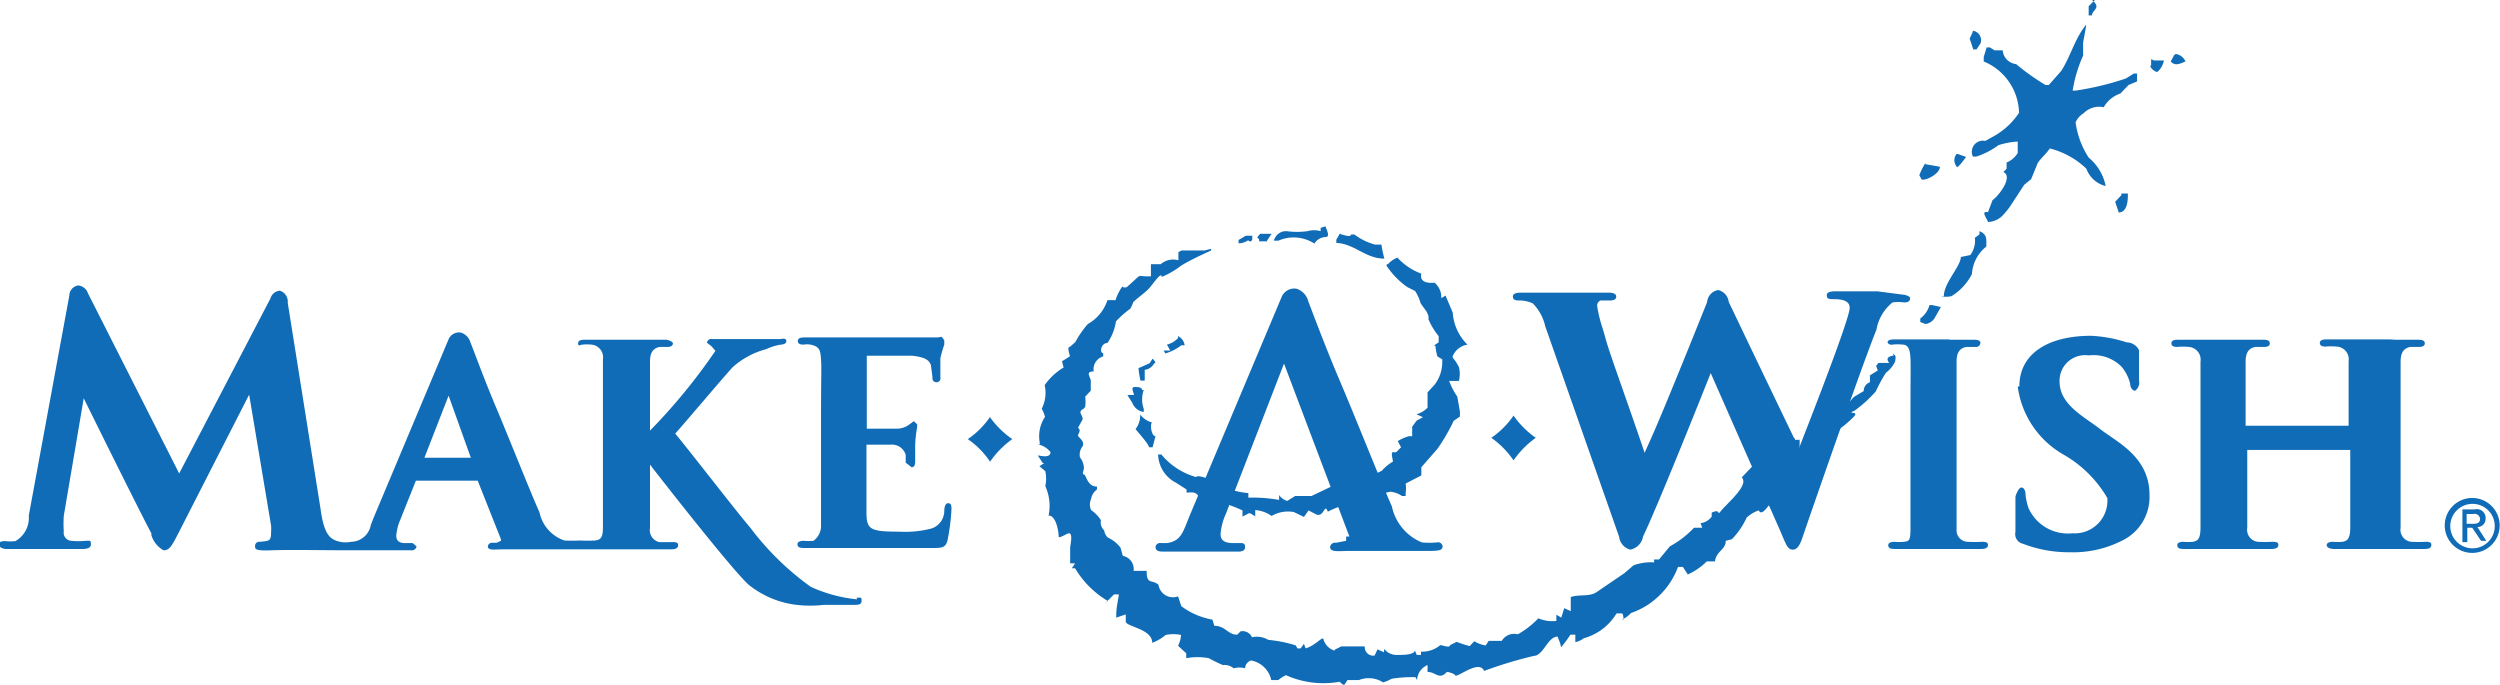 <svg xmlns="http://www.w3.org/2000/svg" viewBox="0 0 76.46 20.96"><defs><style>.cls-1,.cls-2{fill:#106cb6;}.cls-1{fill-rule:evenodd;}</style></defs><title>Make a wish</title><path class="cls-1" d="M134.1,22.46c0.31,0.25,0,.3,0,0.47H134l0,0V22.65l0.19-.19" transform="translate(-70.12 -22.46)"/><path class="cls-1" d="M130.46,23.4a0.29,0.29,0,0,1,.23.39l-0.12.18-0.1,0-0.11-.33,0.09-.19" transform="translate(-70.12 -22.46)"/><path class="cls-1" d="M136.66,24.11a0.38,0.38,0,0,1,.3.23c-0.17.07-.32,0.15-0.45,0h0l0.1-.19" transform="translate(-70.12 -22.46)"/><path class="cls-1" d="M136,24.31l0.3,0v0a0.6,0.6,0,0,1-.2.35c-0.1,0-.28-0.19-0.19-0.2l0-.19,0,0" transform="translate(-70.12 -22.46)"/><path class="cls-1" d="M130,27.17l0.25,0.09s-0.29.41-.29,0.29a0.3,0.3,0,0,1,0-.38" transform="translate(-70.12 -22.46)"/><path class="cls-1" d="M129,27.48l0.45,0.08v0c0,0.25-.58.5-0.58,0.35l-0.05-.09a2.07,2.07,0,0,1,.19-0.38" transform="translate(-70.12 -22.46)"/><path class="cls-2" d="M100.4,35.21a2.57,2.57,0,0,1-.68.68,2.58,2.58,0,0,1,.68.69,2.82,2.82,0,0,1,.68-0.69,2.79,2.79,0,0,1-.69-0.68" transform="translate(-70.12 -22.46)"/><path class="cls-2" d="M116.41,35.17a2.59,2.59,0,0,1-.68.68,2.69,2.69,0,0,1,.68.69,2.82,2.82,0,0,1,.68-0.69,2.74,2.74,0,0,1-.68-0.68" transform="translate(-70.12 -22.46)"/><path class="cls-2" d="M111.29,38.87V39l-0.31.06a0.15,0.15,0,0,0-.18.13c0,0.17.27,0.12,0.59,0.12l2.31,0c0.38,0,.54,0,0.54-0.14a0.14,0.14,0,0,0-.18-0.12,2.45,2.45,0,0,1-.45,0,1.53,1.53,0,0,1-.92-1.1c-0.39-.88-1.07-2.62-1.66-4-0.46-1.1-.79-2-0.9-2.28a0.53,0.53,0,0,0-.36-0.38h0a0.42,0.42,0,0,0-.46.27l-2.78,6.61c-0.23.55-.27,0.84-0.73,0.9l-0.17,0a0.14,0.14,0,0,0-.17.12c0,0.14.15,0.14,0.25,0.14l0.72,0h0.24l1.3,0c0.08,0,.23,0,0.23-0.14s-0.1-.12-0.2-0.12h-0.16c-0.35,0-.39-0.15-0.39-0.28a1.84,1.84,0,0,1,.16-0.61l1.78-4.6,2,5.29" transform="translate(-70.12 -22.46)"/><path class="cls-2" d="M98.81,32.78H98.76l-0.38,0H94.75c-0.09,0-.23,0-0.23.11S94.65,33,94.7,33a0.59,0.59,0,0,1,.21,0c0.29,0.06.3,0.19,0.32,0.45s0,0.5,0,1.79V36.8c0,0.77,0,1.44,0,1.79A0.57,0.57,0,0,1,95,39a1.64,1.64,0,0,1-.31,0s-0.18,0-.18.1,0.07,0.12.21,0.12l0.78,0H96l0.67,0c0.43,0,1.09,0,1.92,0,0.34,0,.45,0,0.51-0.24a6.36,6.36,0,0,0,.12-0.95c0-.08,0-0.18-0.1-0.18S99,38,99,38.09a0.57,0.57,0,0,1-.38.53,3.14,3.14,0,0,1-1,.1c-0.91,0-1-.07-1-0.61v-2l0-.05,0.73,0a0.44,0.44,0,0,1,.47.31l0,0.16v0.08L98,36.75c0.11,0,.11-0.13.11-0.19s0-.34,0-0.5a4.08,4.08,0,0,1,.06-0.54V35.44l-0.1-.1-0.15.11h0a0.63,0.63,0,0,1-.4.12l-0.89,0,0-.06V33.39l0-.05c0.17,0,1.24,0,1.39,0,0.44,0.05.51,0.15,0.57,0.28L98.64,34a0.12,0.12,0,0,0,.11.15A0.12,0.12,0,0,0,98.88,34l0-.39V33.42A3.38,3.38,0,0,1,99,33V32.87l-0.08-.11Z" transform="translate(-70.12 -22.46)"/><path class="cls-2" d="M129.75,32.84h-1.65c-0.12,0-.25,0-0.25.1A0.14,0.14,0,0,0,128,33a1.26,1.26,0,0,1,.31,0c0.18,0,.23.17,0.24,0.44s0,0.5,0,1.79V36.8c0,0.83,0,1.48,0,1.84s-0.05.37-.19,0.39a1.7,1.7,0,0,1-.31,0s-0.18,0-.18.1,0.07,0.12.21,0.12l0.7,0h0.87l1.07,0c0.18,0,.2-0.08.2-0.12s0-.1-0.18-0.1a3.85,3.85,0,0,1-.45,0,0.35,0.35,0,0,1-.33-0.38c0-.36,0-1,0-1.85V35.31c0-1.29,0-1.52,0-1.79s0.09-.41.3-0.45l0.26,0a0.14,0.14,0,0,0,.17-0.12c0-.1-0.15-0.1-0.22-0.1h-0.73Z" transform="translate(-70.12 -22.46)"/><path class="cls-2" d="M131.83,34.28a2.82,2.82,0,0,0,1.43,2.1,3.65,3.65,0,0,1,1.31,1.31,1,1,0,0,1-1.07,1.08,1.32,1.32,0,0,1-1.34-.77,1.86,1.86,0,0,1-.09-0.4c0-.14-0.05-0.23-0.13-0.23s-0.17.22-.18,0.29v0c0,0.16,0,.64,0,1.07a0.3,0.3,0,0,0,.23.36,3.88,3.88,0,0,0,1.43.26,3.29,3.29,0,0,0,1.59-.35,1.48,1.48,0,0,0,.85-1.41c0-1.16-1-1.61-1.5-2s-1.25-.75-1.25-1.46a0.78,0.78,0,0,1,.89-0.8,1.21,1.21,0,0,1,1,.34,1.27,1.27,0,0,1,.27.53c0,0.15.11,0.22,0.15,0.21a0.3,0.3,0,0,0,.12-0.31c0-.46,0-0.7,0-0.85V33.17a0.43,0.43,0,0,0-.38-0.24,4.12,4.12,0,0,0-1.09-.2c-1.26,0-2.19.51-2.19,1.55" transform="translate(-70.12 -22.46)"/><path class="cls-2" d="M143.22,32.84h-1l-0.93,0c-0.08,0-.22,0-0.22.11s0.13,0.11.18,0.11a1.71,1.71,0,0,1,.34,0,0.39,0.39,0,0,1,.36.45c0,0.27,0,.5,0,1.79v0.18l0,0H138.8l0,0V35.31c0-1.29,0-1.52,0-1.79s0.09-.41.3-0.45l0.25,0c0.06,0,.19,0,0.19-0.11s-0.14-.11-0.22-0.11h-1.64l-0.93,0c-0.08,0-.22,0-0.22.11s0.13,0.11.19,0.11a1.75,1.75,0,0,1,.34,0,0.39,0.39,0,0,1,.36.45c0,0.27,0,.5,0,1.79V36.8c0,0.77,0,1.44,0,1.79s-0.08.41-.23,0.44a1.64,1.64,0,0,1-.31,0s-0.17,0-.17.1,0.07,0.12.21,0.12l0.78,0h0.89l1,0c0.18,0,.21-0.07.21-0.12s0-.1-0.18-0.1a3.86,3.86,0,0,1-.45,0,0.37,0.37,0,0,1-.32-0.43c0-.36,0-1,0-1.8V36.22l0,0H142l0,0V36.8c0,0.77,0,1.44,0,1.79s-0.09.41-.23,0.44a1.67,1.67,0,0,1-.31,0s-0.18,0-.18.1,0.16,0.12.22,0.12l0.77,0h1l1,0c0.19,0,.21-0.07.21-0.12s0-.1-0.17-0.1a3.88,3.88,0,0,1-.45,0,0.37,0.37,0,0,1-.32-0.43c0-.36,0-1,0-1.8V35.31c0-1.29,0-1.52,0-1.79s0.09-.41.3-0.45l0.25,0c0.06,0,.19,0,0.19-0.11s-0.14-.11-0.22-0.11h-0.69Z" transform="translate(-70.12 -22.46)"/><path class="cls-2" d="M127.54,31.37h-0.33l-0.94,0c-0.1,0-.28,0-0.28.12s0.08,0.12.22,0.12c0.43,0,.48.15,0.48,0.27,0,0.35-1.38,3.85-1.55,4.29-0.07-.14-1.8-3.74-2.15-4.48a0.42,0.42,0,0,0-.32-0.36,0.41,0.41,0,0,0-.34.37c-1.7,4.24-1.73,4.18-1.91,4.61-0.68-2-1.1-3.11-1.21-3.55l-0.07-.24a4.26,4.26,0,0,1-.17-0.68,0.17,0.17,0,0,1,.1-0.19l0.26,0c0.08,0,.22,0,0.22-0.12s-0.19-.12-0.25-0.12l-1.23,0h-0.41l-1,0c-0.09,0-.27,0-0.27.12s0.12,0.12.2,0.12a1,1,0,0,1,.41.09,1.45,1.45,0,0,1,.38.7l2.26,6.44a0.46,0.46,0,0,0,.34.39,0.49,0.49,0,0,0,.39-0.4c0.42-.87,1.71-4.09,2.07-5l2.15,4.88c0.16,0.38.21,0.52,0.36,0.52s0.23-.15.34-0.5c0.57-1.65,1.66-4.78,2.13-6l0.09-.23a1.37,1.37,0,0,1,.49-0.83,1.26,1.26,0,0,1,.36,0c0.15,0,.18-0.07.18-0.13s-0.16-.11-0.23-0.11Z" transform="translate(-70.12 -22.46)"/><path class="cls-1" d="M133.92,23.27h0l-0.09.49c0,0.13,0,.27,0,0.4a4.26,4.26,0,0,0-.32,1.07h0.1a8.93,8.93,0,0,0,1.53-.37v0l0.24-.15h0.1v0h0v0.24l-0.26.11-0.25.26a0.93,0.93,0,0,0-.51.42,0.66,0.66,0,0,0-.61.18,0.63,0.63,0,0,0-.25.28,2.61,2.61,0,0,0,.4,1.08,1.51,1.51,0,0,1,.52.87,0.84,0.84,0,0,1-.59-0.53,2.5,2.5,0,0,0-1.12-.62c-0.1.16-.26,0.28-0.37,0.45l-0.2.49-0.21.17-0.36.55a2.38,2.38,0,0,1-.31.4,0.67,0.67,0,0,1-.44.19c0-.06-0.25-0.36,0-0.3l0.14-.37c0.16-.1.65-0.71,0.33-0.86l0.1-.1,0-.19a0.72,0.72,0,0,0,.34-0.29V26.79a2.32,2.32,0,0,0-.59.11,2.35,2.35,0,0,1-.68.35h-0.1a0.34,0.34,0,0,1,.38-0.48l0.32-.18a2.24,2.24,0,0,0,.71-0.68,1.74,1.74,0,0,0-1.08-1.57l0-.14,0.09-.29h0.1L131.12,24h0.15l0.1,0a0.46,0.46,0,0,0,.41.42,7,7,0,0,0,.9.64h0.1v0l0.38-.43c0.29-.45.42-1,0.76-1.41" transform="translate(-70.12 -22.46)"/><path class="cls-1" d="M135,28.38h0.2c0,0.17,0,.57-0.28.58v0l-0.11-.33,0.19-.2" transform="translate(-70.12 -22.46)"/><path class="cls-1" d="M110.66,29.38c0,0.05.17,0.33,0,.33a0.41,0.41,0,0,0-.34.2,1.16,1.16,0,0,0-1.1-.09l-0.14,0a0.39,0.39,0,0,1,.34-0.29v0l0.05,0a2.42,2.42,0,0,0,.64,0l0,0a0.71,0.71,0,0,1,.4,0V29.43l0,0" transform="translate(-70.12 -22.46)"/><path class="cls-1" d="M108.87,29.82l0.14-.21-0.07,0-0.28,0-0.09.11,0.06,0.06v0.06c0.12,0,.18,0,0.25,0" transform="translate(-70.12 -22.46)"/><path class="cls-1" d="M108.32,29.83s0.07,0.06.1-.06l0-.1h-0.2L108,29.8v0.1l0.05,0a0.53,0.53,0,0,0,.24-0.09" transform="translate(-70.12 -22.46)"/><path class="cls-1" d="M111.14,29.63c0.06,0,.29.11,0.3,0h0.1a1.88,1.88,0,0,0,.63.31h0.2a3.28,3.28,0,0,0,.09.43c-0.58,0-.92-0.46-1.47-0.48v-0.1h0l0.11-.19" transform="translate(-70.12 -22.46)"/><path class="cls-1" d="M125.8,36.1l-0.11.08,0,0.14c-0.21.29-.22,0-0.31,0.36,0,0.1,0-.19-0.06-0.08s0,0.09-.06.33-0.17,0-.43.26-0.13.4-.25,0.42c-0.29.06-.54,0.72-0.67,0.46a1,1,0,0,0-.37.22,2.38,2.38,0,0,1-.45.66l-0.19.05c0,0.28-.29.31-0.33,0.63h-0.05v0l-0.2,0a2,2,0,0,1-.58.4l-0.15-.23h-0.15A2.36,2.36,0,0,1,120,41.21a0.76,0.76,0,0,1-.28.2v0h0.05c0-.07,0-0.19-0.06-0.19l-0.15,0a1.69,1.69,0,0,1-1,.76,0.66,0.66,0,0,1-.26.12V41.87h-0.15a3.44,3.44,0,0,1-.29.39c0-.11-0.1-0.3-0.1-0.33-0.31,0-.43.58-0.73,0.59a12.76,12.76,0,0,0-1.52.46c-0.16-.38-0.89.28-0.89,0.12a0.53,0.53,0,0,0-.25-0.09c-0.23.26-.34,0-0.59,0l0-.21a0.52,0.52,0,0,0-.32.46h0l-0.05-.09h-0.1l0,0a3.82,3.82,0,0,0-.63.05,1.16,1.16,0,0,1-.26.11,0.81,0.81,0,0,0-.74-0.07l-0.35,0-0.09.14-0.05,0-0.1-.09a2.79,2.79,0,0,1-1.64-.2l-0.1.05-0.14.1H109a0.77,0.77,0,0,0-.62-0.6,0.26,0.26,0,0,0-.18.24h0a0.65,0.65,0,0,0-.35,0,0.43,0.43,0,0,0-.33-0.1,4.35,4.35,0,0,1-.43-0.21,1.91,1.91,0,0,0-.69,0l0-.15-0.25-.23h0a0.82,0.82,0,0,0,.09-0.33,1.12,1.12,0,0,0-.47,0,1.41,1.41,0,0,1-.41.24c0-.43-0.8-0.49-0.81-0.65V41.25l-0.29.1V41.26h0c0-.21.05-0.41,0.08-0.62h-0.15l-0.29.29L104,40.84a2.87,2.87,0,0,1-1-1H102.9l0.1-.15h-0.15c0-.11,0-0.39,0-0.5,0.13-.71-0.15-0.3-0.35-0.3,0-.17-0.08-0.67-0.31-0.66v0a1.46,1.46,0,0,0-.1-0.9,1.11,1.11,0,0,0,0-.46l-0.18-.15v0l0.15-.1-0.05,0-0.15-.23c0.07,0,.38.1,0.39-0.1a0.65,0.65,0,0,0-.39-0.24l0.06,0,0-.05,0,0a1.07,1.07,0,0,1,.16-0.79,1,1,0,0,0-.1-0.25,1.07,1.07,0,0,0,.09-0.72,1.85,1.85,0,0,1,.58-0.54l-0.05-.19,0.24-.15c0-.07-0.1-0.29,0-0.29l0.17-.15a2.92,2.92,0,0,1,.38-0.55,1.3,1.3,0,0,0,.6-0.73h0.05v0l0.2,0c0-.07.23-0.53,0.23-0.39h0.1c0.56-.48.24-0.32,0.75-0.34l0,0V30.54h0.3a0.58,0.58,0,0,1,.54-0.12V30.17l0.1-.05h0.25v0l0.45,0,0.2-.05v0.05l0,0c-0.3.14-.63,0.29-0.91,0.46a2.6,2.6,0,0,1-.6.35c0-.18-0.24.18-0.37,0.33s-0.36.3-.5,0.44a1.15,1.15,0,0,1-.09.2,3,3,0,0,0-.44.39,1.58,1.58,0,0,1-.26.66c-0.2,0-.25.31-0.13,0.31v0.1a0.41,0.41,0,0,0-.29.46c-0.29,0-.07.2-0.09,0.3l0,0.29-0.17.18a1.3,1.3,0,0,1,0,.31c-0.06.1-.11,0.07-0.14,0.14s0.07,0.14.06,0.25l-0.14.25c0.11,0.09,0,.18,0,0.24s0.22,0.16.14,0.33a0.41,0.41,0,0,0-.08.34,0.53,0.53,0,0,1,.12.32c0,0.09-.07.2,0,0.2s0.1,0.38.4,0.37v0.09a0.45,0.45,0,0,0-.18.29,0.42,0.42,0,0,0,0,.34,1.07,1.07,0,0,1,.3.31,0.33,0.33,0,0,0,.1.31,0.38,0.38,0,0,0,.11.22,1,1,0,0,1,.39.31l0.07,0.25a0.41,0.41,0,0,1,.33.46c0.16,0,.25,0,0.4,0,0,0.43.14,0.25,0.36,0.42a0.45,0.45,0,0,0,.6.36v0L106.25,41a2.22,2.22,0,0,0,.95.41l0.06,0.19c0.34,0,.42.28,0.7,0.27l0.1-.1v0a0.31,0.31,0,0,1,.35.18,0.69,0.69,0,0,1,.5.08,3.94,3.94,0,0,1,.84.17l0.05,0.09h0.1v0l0.1-.14,0,0,0.05,0.14c0.28-.08.49-0.34,0.54-0.3a0.51,0.51,0,0,0,.35.37V42.33l0.2-.1h0.14v0l0,0,0,0h0.05l0,0s0.34,0,.53,0a0.26,0.26,0,0,0,.3.28v0l0.09-.19,0.2,0.09v0l0-.1,0.1,0.09a0.5,0.5,0,0,0,.25.09v0h0.1c0.12,0,.49,0,0.49-0.14l0,0,0.06,0.14,0.13,0,0-.1h0v0a0.86,0.86,0,0,0,.59-0.2c0.06,0,.3.1,0.3,0h0l0.2-.1v0a3.21,3.21,0,0,0,.4.13l0.14-.15v0a0.89,0.89,0,0,0,.35.13l0.09-.14h0.4a0.44,0.44,0,0,1,.49-0.2,2.69,2.69,0,0,0,.63-0.49h0a1.06,1.06,0,0,0,.55.08v0l0-.19,0,0h0l0.15,0.09,0.09-.29,0.2,0.09V40.72c0.26-.09.56,0,0.79-0.15l0.85-.58,0.28-.24a1.55,1.55,0,0,1,.63-0.09l0-.09,0.15,0,0.33-.4a2.92,2.92,0,0,0,.74-0.57h0.05v0h0.2v0l0,0-0.05-.14a0.49,0.49,0,0,0,.34-0.2V38.14l0,0s0.19-.1.2,0h0.05c0.07-.17.93-0.82,0.67-1.08l0.45-.47c0.65,0.1,1.16-1,1.17-.68h0.15l0,0.26" transform="translate(-70.12 -22.46)"/><path class="cls-1" d="M130.66,29.53c0.24,0.1.21,0.24,0.21,0.47a1.16,1.16,0,0,0-.44.84,1.69,1.69,0,0,1-.63.68,0.86,0.86,0,0,1-.33,0v0l0.1,0c0-.41.52-0.92,0.52-1.2l0.29-.06a0.75,0.75,0,0,0,.14-0.53l0.14-.1" transform="translate(-70.12 -22.46)"/><path class="cls-1" d="M129.13,31.79l0.08,0,0.27,0.06-0.17.3a0.4,0.4,0,0,1-.3.22l-0.16-.06,0-.11a0.77,0.77,0,0,0,.27-0.37" transform="translate(-70.12 -22.46)"/><path class="cls-1" d="M106.15,32.74a0.36,0.36,0,0,1,.2.28h-0.1a1.47,1.47,0,0,1-.49.25v0l-0.05-.09h0.2l-0.1-.18a0.73,0.73,0,0,0,.34-0.2" transform="translate(-70.12 -22.46)"/><path class="cls-1" d="M105.37,33.43h0s0.15,0.14.05,0.14a0.37,0.37,0,0,1-.29.2c0,0.11,0,.22,0,0.33l-0.25,0v0H105l0,0a2.75,2.75,0,0,1-.06-0.38l0.34-.15" transform="translate(-70.12 -22.46)"/><path class="cls-1" d="M128,33.27c0.12,0.07.1,0.1,0.08,0.25a0.94,0.94,0,0,1-.28.34,4.53,4.53,0,0,0-.31.57,3.93,3.93,0,0,1-.65.59c-0.27.12,0.12,0,0,.16a3.16,3.16,0,0,1-.71.56l0.06-.2a3.58,3.58,0,0,1,.63-0.94l0.3-.18a0.28,0.28,0,0,1,.19-0.27v-0.1l0-.11v0l0.24-.15-0.05-.14,0.07-.09,0.07,0h0.2l0.06,0c-0.17-.21.14-0.22,0.14-0.23" transform="translate(-70.12 -22.46)"/><path class="cls-1" d="M105,34.39h0.1a0.85,0.85,0,0,0,0,.57v0.1a0.44,0.44,0,0,1-.35-0.28l-0.15-.24h0.2c0-.06-0.1-0.23,0-0.24s0.25,0,.25.09" transform="translate(-70.12 -22.46)"/><path class="cls-1" d="M106.8,37.71c-0.07-.28-0.35-0.16-0.39-0.19l0-.09,0,0-0.33-.21a1,1,0,0,1-.54-0.86h0.1a2.11,2.11,0,0,0,1.06.69v0c0.1-.1.49,0.16,0.54,0l0.46,0.36a2.23,2.23,0,0,0,.6.13v0.14a4.58,4.58,0,0,1,.94.07l0-.15h0a0.45,0.45,0,0,0,.25.18v0l0.24-.15h0l0.5,0,1.36-.65a0.3,0.3,0,0,0,.26.19,2.74,2.74,0,0,1,.53-0.31,1.27,1.27,0,0,1,.34-0.28c0-.08-0.07-0.28,0-0.29l0.1,0h0l0.15-.15h0l-0.1-.19a1.4,1.4,0,0,1,.34-0.15l0.1,0,0,0c0-.1,0-0.19,0-0.29l0.14-.19,0.19-.1v0h0l-0.2-.09v0a0.77,0.77,0,0,0,.34-0.2c0-.16,0-0.31,0-0.47L114,34.22h0v0a1.14,1.14,0,0,0,.23-0.67l0-.1-0.15-.09a2,2,0,0,1-.06-0.33l-0.05,0,0.15-.1V32.74a2.17,2.17,0,0,1-.31-0.51c0-.14,0-0.11-0.06-0.24l-0.18-.25a1.4,1.4,0,0,0-.17-0.38l-0.24-.12a2.45,2.45,0,0,1-.59-0.59s-0.1-.11,0-0.11a0.72,0.72,0,0,1,.29-0.2,1.86,1.86,0,0,0,.73.49v0c-0.05.22,0.12,0.28,0.3,0.28H114a0.58,0.58,0,0,1,.2.47l0.13-.08,0.22,0.52A1.52,1.52,0,0,0,115,33v0h0a0.59,0.59,0,0,0-.45.35l0,0.05h0a1.22,1.22,0,0,1,.19.29,0.88,0.88,0,0,1,0,.42h-0.3a2.14,2.14,0,0,0,.25.48l0.08,0.46v0.15l-0.19.13a5.78,5.78,0,0,1-.5.86l-0.49.56V37l-0.48.25a0.87,0.87,0,0,1,0,.28v0.1H113a0.76,0.76,0,0,0-.35-0.13,0.44,0.44,0,0,0-.34.2c-0.08.13-.12-0.15-0.23,0a2.38,2.38,0,0,1-.41.08,2.55,2.55,0,0,1-.5.15,2.43,2.43,0,0,0-.44.18c-0.11-.3-0.11.24-0.4,0.06l-0.19-.1-0.14.2-0.31-.15a1,1,0,0,0-.68.12l0,0a1,1,0,0,0-.5-0.18l0,0.19-0.15-.09-0.05,0-0.19.1V38.07a4.43,4.43,0,0,0-.45-0.18c-0.15.26-.5-0.49-0.43-0.13Z" transform="translate(-70.12 -22.46)"/><path class="cls-1" d="M105,35.15a0.69,0.69,0,0,0,.35.23v0c-0.07.1,0,.43,0.11,0.42l-0.09.34h-0.11v0h0c0-.1-0.41-0.54-0.41-0.56a0.65,0.65,0,0,0,.14-0.43" transform="translate(-70.12 -22.46)"/><path class="cls-2" d="M96.33,40.79a4.47,4.47,0,0,1-1.41-.38,8.52,8.52,0,0,1-1.86-1.82c-0.31-.35-1.92-2.43-2.29-2.87,0.14-.14,1.63-1.91,1.78-2.05a2.48,2.48,0,0,1,1-.53A1.71,1.71,0,0,1,94,33s0.17,0,.17-0.11S94,32.83,94,32.83H91.91a0.14,0.14,0,0,0-.17.11l0.14,0.11L92,33.19a17.88,17.88,0,0,1-2,2.44c0-.06,0-1.84,0-2.11s0.09-.41.3-0.45l0.24,0c0.13,0,.16-0.06.16-0.11s-0.14-.11-0.22-0.11h-1.6l-0.85,0c-0.08,0-.23,0-0.23.11S87.88,33,87.93,33a1.26,1.26,0,0,1,.28,0,0.39,0.39,0,0,1,.35.45c0,0.27,0,.5,0,1.79V36.8c0,0.77,0,1.44,0,1.79s-0.09.37-.23,0.4a4.13,4.13,0,0,1-.48,0,4,4,0,0,1-.47,0,1.16,1.16,0,0,1-.76-0.86c-0.32-.72-0.88-2.15-1.37-3.31-0.38-.91-0.65-1.67-0.74-1.88a0.44,0.44,0,0,0-.3-0.31h0a0.35,0.35,0,0,0-.38.23l-2.29,5.45-0.08.21a0.62,0.62,0,0,1-.6.51A0.83,0.83,0,0,1,80.41,39c-0.22-.08-0.39-0.24-0.49-1l-1-6.28a0.35,0.35,0,0,0-.24-0.37,0.33,0.33,0,0,0-.29.24L75.6,36.94l-2.79-5.51a0.35,0.35,0,0,0-.3-0.24,0.32,0.32,0,0,0-.27.31L71,38.23a0.82,0.82,0,0,1-.41.78,1.48,1.48,0,0,1-.31,0c-0.05,0-.2,0-0.2.1s0.17,0.14.22,0.14l0.66,0h0.79l0.86,0c0.1,0,.29,0,0.29-0.14S72.87,39,72.74,39a2.16,2.16,0,0,1-.44,0,0.25,0.25,0,0,1-.23-0.29,3.85,3.85,0,0,1,0-.47s0.55-3.23.61-3.6c0.32,0.65,1.83,3.7,2.07,4.13l0,0.06a0.8,0.8,0,0,0,.37.46c0.19,0,.25-0.12.5-0.61l2.12-4.15,0.67,4a1.25,1.25,0,0,1,0,.22c0,0.27-.07.25-0.34,0.28a0.13,0.13,0,0,0-.15.12c0,0.11,0,.16.51,0.14s1.84,0,2.2,0h0.09l0.55,0H81.6l1.08,0a0.15,0.15,0,0,0,.18-0.12l-0.12-.1H82.51c-0.24,0-.27-0.13-0.27-0.23a1.5,1.5,0,0,1,.13-0.5l0.07-.18,0.4-1,0.05,0h1.78l0.06,0,0.71,1.79V39l-0.13.06H85.19a0.13,0.13,0,0,0-.15.11c0,0.14.23,0.09,0.49,0.09h4.13l1,0c0.18,0,.2-0.08.2-0.12s0-.1-0.15-0.1l-0.43,0A0.38,0.38,0,0,1,90,38.6c0-.36,0-1,0-1.8V36.57L90,36.67c0.19,0.25,2.64,3.39,3.05,3.7a2.87,2.87,0,0,0,1.44.59,3.59,3.59,0,0,0,.82,0h0.91c0.13,0,.25,0,0.25-0.12s0-.1-0.15-0.1M84.5,36.46H83.1l0.74-1.9,0.68,1.9h0" transform="translate(-70.12 -22.46)"/><path class="cls-2" d="M145.06,38.53a0.68,0.68,0,1,1,.68.7,0.68,0.68,0,0,1-.68-0.7m0.68,0.84a0.84,0.84,0,1,0-.85-0.84,0.84,0.84,0,0,0,.85.84m-0.18-.77h0.17L146,39h0.16l-0.27-.42a0.25,0.25,0,0,0,.25-0.26,0.27,0.27,0,0,0-.34-0.28h-0.37v1h0.15V38.6Zm0-.12v-0.3h0.2a0.17,0.17,0,0,1,.21.14c0,0.15-.11.16-0.23,0.16h-0.17Z" transform="translate(-70.12 -22.46)"/></svg>